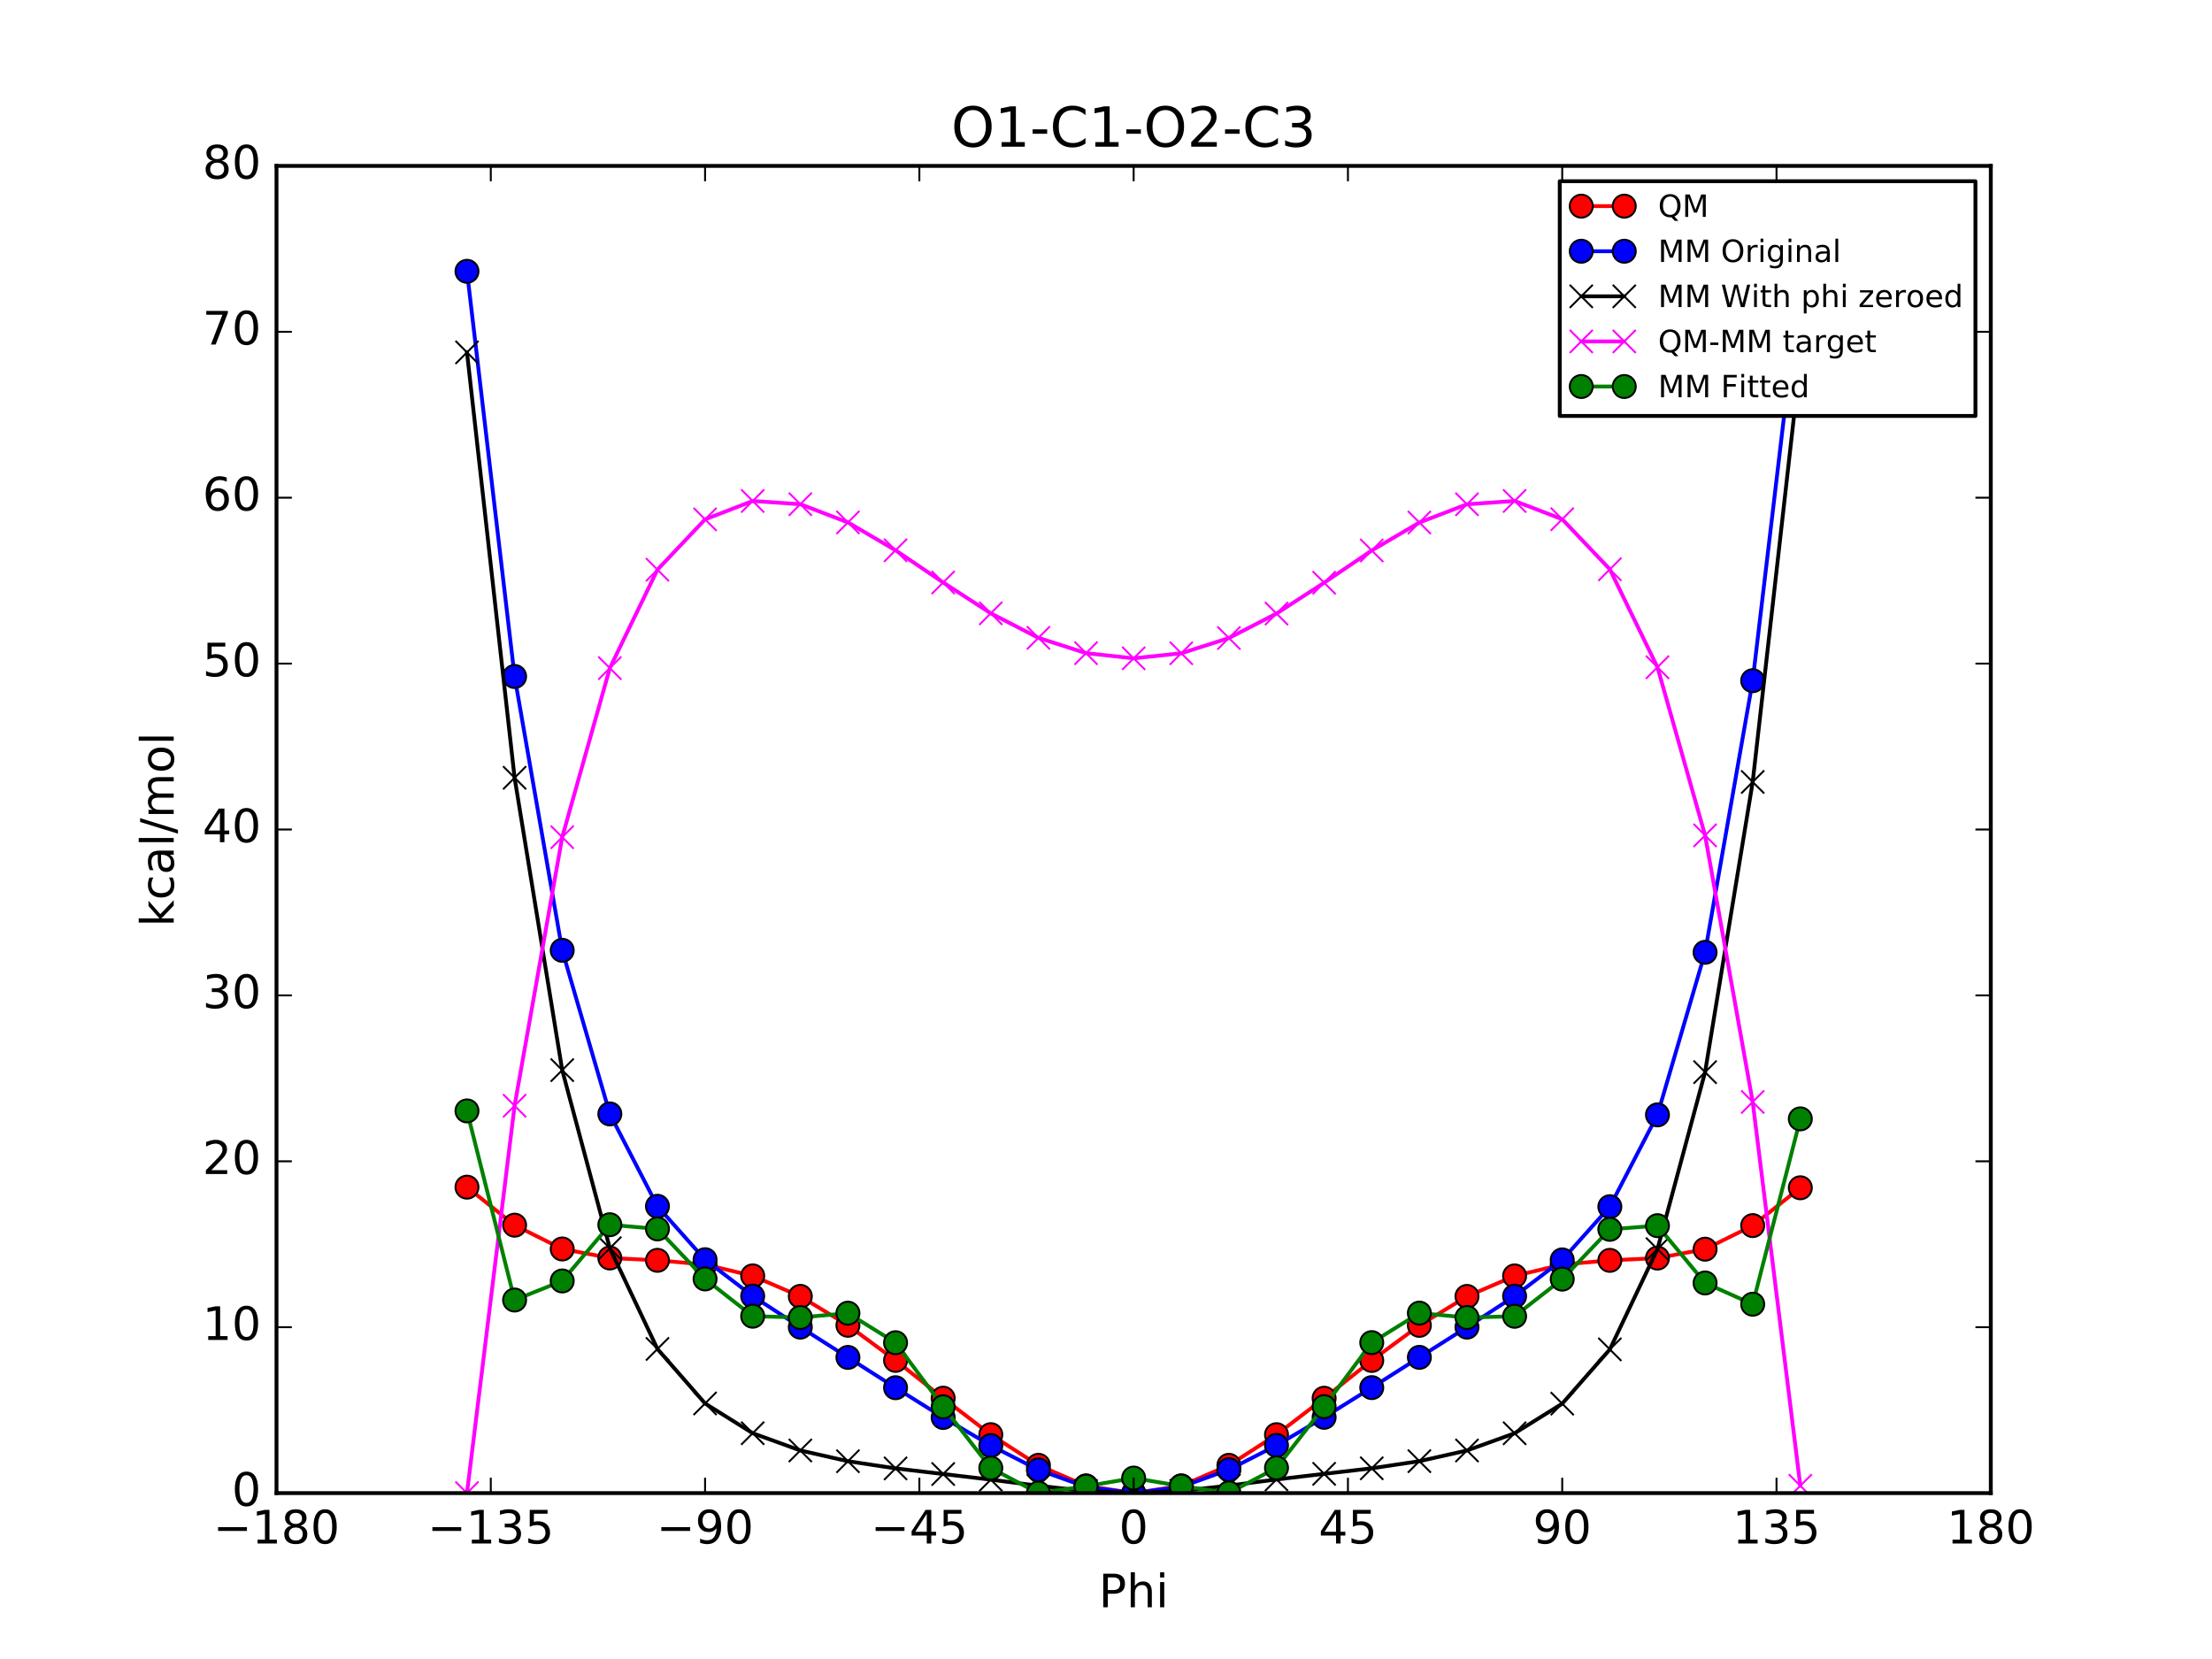 <?xml version="1.0" encoding="utf-8" standalone="no"?>
<!DOCTYPE svg PUBLIC "-//W3C//DTD SVG 1.1//EN"
  "http://www.w3.org/Graphics/SVG/1.1/DTD/svg11.dtd">
<!-- Created with matplotlib (http://matplotlib.org/) -->
<svg height="432pt" version="1.1" viewBox="0 0 576 432" width="576pt" xmlns="http://www.w3.org/2000/svg" xmlns:xlink="http://www.w3.org/1999/xlink">
 <defs>
  <style type="text/css">
*{stroke-linecap:butt;stroke-linejoin:round;stroke-miterlimit:100000;}
  </style>
 </defs>
 <g id="figure_1">
  <g id="patch_1">
   <path d="M 0 432 
L 576 432 
L 576 0 
L 0 0 
z
" style="fill:#ffffff;"/>
  </g>
  <g id="axes_1">
   <g id="patch_2">
    <path d="M 72 388.8 
L 518.4 388.8 
L 518.4 43.2 
L 72 43.2 
z
" style="fill:#ffffff;"/>
   </g>
   <g id="line2d_1">
    <path clip-path="url(#p0d44605400)" d="M 121.6 309.129 
L 134 319.033 
L 146.4 325.23 
L 158.8 327.579 
L 171.2 328.186 
L 183.6 329.276 
L 196 332.237 
L 208.4 337.568 
L 220.8 345.104 
L 233.2 354.239 
L 245.6 364.087 
L 258 373.58 
L 270.4 381.56 
L 282.8 386.911 
L 295.2 388.8 
L 307.6 386.913 
L 320 381.565 
L 332.4 373.59 
L 344.8 364.1 
L 357.2 354.257 
L 369.6 345.122 
L 382 337.584 
L 394.4 332.248 
L 406.8 329.283 
L 419.2 328.194 
L 431.6 327.6 
L 444 325.284 
L 456.4 319.139 
L 468.8 309.293 
" style="fill:none;stroke:#ff0000;stroke-linecap:square;"/>
    <defs>
     <path d="M 0 3 
C 0.796 3 1.559 2.684 2.121 2.121 
C 2.684 1.559 3 0.796 3 0 
C 3 -0.796 2.684 -1.559 2.121 -2.121 
C 1.559 -2.684 0.796 -3 0 -3 
C -0.796 -3 -1.559 -2.684 -2.121 -2.121 
C -2.684 -1.559 -3 -0.796 -3 0 
C -3 0.796 -2.684 1.559 -2.121 2.121 
C -1.559 2.684 -0.796 3 0 3 
z
" id="m8ce902fa28" style="stroke:#000000;stroke-width:0.5;"/>
    </defs>
    <g clip-path="url(#p0d44605400)">
     <use style="fill:#ff0000;stroke:#000000;stroke-width:0.5;" x="121.6" xlink:href="#m8ce902fa28" y="309.129"/>
     <use style="fill:#ff0000;stroke:#000000;stroke-width:0.5;" x="134" xlink:href="#m8ce902fa28" y="319.033"/>
     <use style="fill:#ff0000;stroke:#000000;stroke-width:0.5;" x="146.4" xlink:href="#m8ce902fa28" y="325.23"/>
     <use style="fill:#ff0000;stroke:#000000;stroke-width:0.5;" x="158.8" xlink:href="#m8ce902fa28" y="327.579"/>
     <use style="fill:#ff0000;stroke:#000000;stroke-width:0.5;" x="171.2" xlink:href="#m8ce902fa28" y="328.186"/>
     <use style="fill:#ff0000;stroke:#000000;stroke-width:0.5;" x="183.6" xlink:href="#m8ce902fa28" y="329.276"/>
     <use style="fill:#ff0000;stroke:#000000;stroke-width:0.5;" x="196" xlink:href="#m8ce902fa28" y="332.237"/>
     <use style="fill:#ff0000;stroke:#000000;stroke-width:0.5;" x="208.4" xlink:href="#m8ce902fa28" y="337.568"/>
     <use style="fill:#ff0000;stroke:#000000;stroke-width:0.5;" x="220.8" xlink:href="#m8ce902fa28" y="345.104"/>
     <use style="fill:#ff0000;stroke:#000000;stroke-width:0.5;" x="233.2" xlink:href="#m8ce902fa28" y="354.239"/>
     <use style="fill:#ff0000;stroke:#000000;stroke-width:0.5;" x="245.6" xlink:href="#m8ce902fa28" y="364.087"/>
     <use style="fill:#ff0000;stroke:#000000;stroke-width:0.5;" x="258" xlink:href="#m8ce902fa28" y="373.58"/>
     <use style="fill:#ff0000;stroke:#000000;stroke-width:0.5;" x="270.4" xlink:href="#m8ce902fa28" y="381.56"/>
     <use style="fill:#ff0000;stroke:#000000;stroke-width:0.5;" x="282.8" xlink:href="#m8ce902fa28" y="386.911"/>
     <use style="fill:#ff0000;stroke:#000000;stroke-width:0.5;" x="295.2" xlink:href="#m8ce902fa28" y="388.8"/>
     <use style="fill:#ff0000;stroke:#000000;stroke-width:0.5;" x="307.6" xlink:href="#m8ce902fa28" y="386.913"/>
     <use style="fill:#ff0000;stroke:#000000;stroke-width:0.5;" x="320" xlink:href="#m8ce902fa28" y="381.565"/>
     <use style="fill:#ff0000;stroke:#000000;stroke-width:0.5;" x="332.4" xlink:href="#m8ce902fa28" y="373.59"/>
     <use style="fill:#ff0000;stroke:#000000;stroke-width:0.5;" x="344.8" xlink:href="#m8ce902fa28" y="364.1"/>
     <use style="fill:#ff0000;stroke:#000000;stroke-width:0.5;" x="357.2" xlink:href="#m8ce902fa28" y="354.257"/>
     <use style="fill:#ff0000;stroke:#000000;stroke-width:0.5;" x="369.6" xlink:href="#m8ce902fa28" y="345.122"/>
     <use style="fill:#ff0000;stroke:#000000;stroke-width:0.5;" x="382" xlink:href="#m8ce902fa28" y="337.584"/>
     <use style="fill:#ff0000;stroke:#000000;stroke-width:0.5;" x="394.4" xlink:href="#m8ce902fa28" y="332.248"/>
     <use style="fill:#ff0000;stroke:#000000;stroke-width:0.5;" x="406.8" xlink:href="#m8ce902fa28" y="329.283"/>
     <use style="fill:#ff0000;stroke:#000000;stroke-width:0.5;" x="419.2" xlink:href="#m8ce902fa28" y="328.194"/>
     <use style="fill:#ff0000;stroke:#000000;stroke-width:0.5;" x="431.6" xlink:href="#m8ce902fa28" y="327.6"/>
     <use style="fill:#ff0000;stroke:#000000;stroke-width:0.5;" x="444" xlink:href="#m8ce902fa28" y="325.284"/>
     <use style="fill:#ff0000;stroke:#000000;stroke-width:0.5;" x="456.4" xlink:href="#m8ce902fa28" y="319.139"/>
     <use style="fill:#ff0000;stroke:#000000;stroke-width:0.5;" x="468.8" xlink:href="#m8ce902fa28" y="309.293"/>
    </g>
   </g>
   <g id="line2d_2">
    <path clip-path="url(#p0d44605400)" d="M 121.6 70.648 
L 134 176.157 
L 146.4 247.455 
L 158.8 290.065 
L 171.2 314.113 
L 183.6 328.026 
L 196 337.501 
L 208.4 345.583 
L 220.8 353.465 
L 233.2 361.359 
L 245.6 369.11 
L 258 376.423 
L 270.4 382.75 
L 282.8 387.191 
L 295.2 388.8 
L 307.6 387.164 
L 320 382.704 
L 332.4 376.372 
L 344.8 369.067 
L 357.2 361.331 
L 369.6 353.451 
L 382 345.583 
L 394.4 337.518 
L 406.8 328.073 
L 419.2 314.221 
L 431.6 290.309 
L 444 247.981 
L 456.4 177.249 
L 468.8 72.722 
" style="fill:none;stroke:#0000ff;stroke-linecap:square;"/>
    <defs>
     <path d="M 0 3 
C 0.796 3 1.559 2.684 2.121 2.121 
C 2.684 1.559 3 0.796 3 0 
C 3 -0.796 2.684 -1.559 2.121 -2.121 
C 1.559 -2.684 0.796 -3 0 -3 
C -0.796 -3 -1.559 -2.684 -2.121 -2.121 
C -2.684 -1.559 -3 -0.796 -3 0 
C -3 0.796 -2.684 1.559 -2.121 2.121 
C -1.559 2.684 -0.796 3 0 3 
z
" id="me8dcf1c9c0" style="stroke:#000000;stroke-width:0.5;"/>
    </defs>
    <g clip-path="url(#p0d44605400)">
     <use style="fill:#0000ff;stroke:#000000;stroke-width:0.5;" x="121.6" xlink:href="#me8dcf1c9c0" y="70.648"/>
     <use style="fill:#0000ff;stroke:#000000;stroke-width:0.5;" x="134" xlink:href="#me8dcf1c9c0" y="176.157"/>
     <use style="fill:#0000ff;stroke:#000000;stroke-width:0.5;" x="146.4" xlink:href="#me8dcf1c9c0" y="247.455"/>
     <use style="fill:#0000ff;stroke:#000000;stroke-width:0.5;" x="158.8" xlink:href="#me8dcf1c9c0" y="290.065"/>
     <use style="fill:#0000ff;stroke:#000000;stroke-width:0.5;" x="171.2" xlink:href="#me8dcf1c9c0" y="314.113"/>
     <use style="fill:#0000ff;stroke:#000000;stroke-width:0.5;" x="183.6" xlink:href="#me8dcf1c9c0" y="328.026"/>
     <use style="fill:#0000ff;stroke:#000000;stroke-width:0.5;" x="196" xlink:href="#me8dcf1c9c0" y="337.501"/>
     <use style="fill:#0000ff;stroke:#000000;stroke-width:0.5;" x="208.4" xlink:href="#me8dcf1c9c0" y="345.583"/>
     <use style="fill:#0000ff;stroke:#000000;stroke-width:0.5;" x="220.8" xlink:href="#me8dcf1c9c0" y="353.465"/>
     <use style="fill:#0000ff;stroke:#000000;stroke-width:0.5;" x="233.2" xlink:href="#me8dcf1c9c0" y="361.359"/>
     <use style="fill:#0000ff;stroke:#000000;stroke-width:0.5;" x="245.6" xlink:href="#me8dcf1c9c0" y="369.11"/>
     <use style="fill:#0000ff;stroke:#000000;stroke-width:0.5;" x="258" xlink:href="#me8dcf1c9c0" y="376.423"/>
     <use style="fill:#0000ff;stroke:#000000;stroke-width:0.5;" x="270.4" xlink:href="#me8dcf1c9c0" y="382.75"/>
     <use style="fill:#0000ff;stroke:#000000;stroke-width:0.5;" x="282.8" xlink:href="#me8dcf1c9c0" y="387.191"/>
     <use style="fill:#0000ff;stroke:#000000;stroke-width:0.5;" x="295.2" xlink:href="#me8dcf1c9c0" y="388.8"/>
     <use style="fill:#0000ff;stroke:#000000;stroke-width:0.5;" x="307.6" xlink:href="#me8dcf1c9c0" y="387.164"/>
     <use style="fill:#0000ff;stroke:#000000;stroke-width:0.5;" x="320" xlink:href="#me8dcf1c9c0" y="382.704"/>
     <use style="fill:#0000ff;stroke:#000000;stroke-width:0.5;" x="332.4" xlink:href="#me8dcf1c9c0" y="376.372"/>
     <use style="fill:#0000ff;stroke:#000000;stroke-width:0.5;" x="344.8" xlink:href="#me8dcf1c9c0" y="369.067"/>
     <use style="fill:#0000ff;stroke:#000000;stroke-width:0.5;" x="357.2" xlink:href="#me8dcf1c9c0" y="361.331"/>
     <use style="fill:#0000ff;stroke:#000000;stroke-width:0.5;" x="369.6" xlink:href="#me8dcf1c9c0" y="353.451"/>
     <use style="fill:#0000ff;stroke:#000000;stroke-width:0.5;" x="382" xlink:href="#me8dcf1c9c0" y="345.583"/>
     <use style="fill:#0000ff;stroke:#000000;stroke-width:0.5;" x="394.4" xlink:href="#me8dcf1c9c0" y="337.518"/>
     <use style="fill:#0000ff;stroke:#000000;stroke-width:0.5;" x="406.8" xlink:href="#me8dcf1c9c0" y="328.073"/>
     <use style="fill:#0000ff;stroke:#000000;stroke-width:0.5;" x="419.2" xlink:href="#me8dcf1c9c0" y="314.221"/>
     <use style="fill:#0000ff;stroke:#000000;stroke-width:0.5;" x="431.6" xlink:href="#me8dcf1c9c0" y="290.309"/>
     <use style="fill:#0000ff;stroke:#000000;stroke-width:0.5;" x="444" xlink:href="#me8dcf1c9c0" y="247.981"/>
     <use style="fill:#0000ff;stroke:#000000;stroke-width:0.5;" x="456.4" xlink:href="#me8dcf1c9c0" y="177.249"/>
     <use style="fill:#0000ff;stroke:#000000;stroke-width:0.5;" x="468.8" xlink:href="#me8dcf1c9c0" y="72.722"/>
    </g>
   </g>
   <g id="line2d_3">
    <path clip-path="url(#p0d44605400)" d="M 121.6 91.754 
L 134 202.526 
L 146.4 278.656 
L 158.8 325.033 
L 171.2 351.266 
L 183.6 365.459 
L 196 373.207 
L 208.4 377.698 
L 220.8 380.498 
L 233.2 382.369 
L 245.6 383.829 
L 258 385.297 
L 270.4 386.892 
L 282.8 388.258 
L 295.2 388.8 
L 307.6 388.23 
L 320 386.846 
L 332.4 385.247 
L 344.8 383.786 
L 357.2 382.34 
L 369.6 380.484 
L 382 377.699 
L 394.4 373.224 
L 406.8 365.506 
L 419.2 351.375 
L 431.6 325.276 
L 444 279.182 
L 456.4 203.617 
L 468.8 93.829 
" style="fill:none;stroke:#000000;stroke-linecap:square;"/>
    <defs>
     <path d="M -3 3 
L 3 -3 
M -3 -3 
L 3 3 
" id="m3de6961f8e" style="stroke:#000000;stroke-width:0.5;"/>
    </defs>
    <g clip-path="url(#p0d44605400)">
     <use style="stroke:#000000;stroke-width:0.5;" x="121.6" xlink:href="#m3de6961f8e" y="91.754"/>
     <use style="stroke:#000000;stroke-width:0.5;" x="134" xlink:href="#m3de6961f8e" y="202.526"/>
     <use style="stroke:#000000;stroke-width:0.5;" x="146.4" xlink:href="#m3de6961f8e" y="278.656"/>
     <use style="stroke:#000000;stroke-width:0.5;" x="158.8" xlink:href="#m3de6961f8e" y="325.033"/>
     <use style="stroke:#000000;stroke-width:0.5;" x="171.2" xlink:href="#m3de6961f8e" y="351.266"/>
     <use style="stroke:#000000;stroke-width:0.5;" x="183.6" xlink:href="#m3de6961f8e" y="365.459"/>
     <use style="stroke:#000000;stroke-width:0.5;" x="196" xlink:href="#m3de6961f8e" y="373.207"/>
     <use style="stroke:#000000;stroke-width:0.5;" x="208.4" xlink:href="#m3de6961f8e" y="377.698"/>
     <use style="stroke:#000000;stroke-width:0.5;" x="220.8" xlink:href="#m3de6961f8e" y="380.498"/>
     <use style="stroke:#000000;stroke-width:0.5;" x="233.2" xlink:href="#m3de6961f8e" y="382.369"/>
     <use style="stroke:#000000;stroke-width:0.5;" x="245.6" xlink:href="#m3de6961f8e" y="383.829"/>
     <use style="stroke:#000000;stroke-width:0.5;" x="258" xlink:href="#m3de6961f8e" y="385.297"/>
     <use style="stroke:#000000;stroke-width:0.5;" x="270.4" xlink:href="#m3de6961f8e" y="386.892"/>
     <use style="stroke:#000000;stroke-width:0.5;" x="282.8" xlink:href="#m3de6961f8e" y="388.258"/>
     <use style="stroke:#000000;stroke-width:0.5;" x="295.2" xlink:href="#m3de6961f8e" y="388.8"/>
     <use style="stroke:#000000;stroke-width:0.5;" x="307.6" xlink:href="#m3de6961f8e" y="388.23"/>
     <use style="stroke:#000000;stroke-width:0.5;" x="320" xlink:href="#m3de6961f8e" y="386.846"/>
     <use style="stroke:#000000;stroke-width:0.5;" x="332.4" xlink:href="#m3de6961f8e" y="385.247"/>
     <use style="stroke:#000000;stroke-width:0.5;" x="344.8" xlink:href="#m3de6961f8e" y="383.786"/>
     <use style="stroke:#000000;stroke-width:0.5;" x="357.2" xlink:href="#m3de6961f8e" y="382.34"/>
     <use style="stroke:#000000;stroke-width:0.5;" x="369.6" xlink:href="#m3de6961f8e" y="380.484"/>
     <use style="stroke:#000000;stroke-width:0.5;" x="382" xlink:href="#m3de6961f8e" y="377.699"/>
     <use style="stroke:#000000;stroke-width:0.5;" x="394.4" xlink:href="#m3de6961f8e" y="373.224"/>
     <use style="stroke:#000000;stroke-width:0.5;" x="406.8" xlink:href="#m3de6961f8e" y="365.506"/>
     <use style="stroke:#000000;stroke-width:0.5;" x="419.2" xlink:href="#m3de6961f8e" y="351.375"/>
     <use style="stroke:#000000;stroke-width:0.5;" x="431.6" xlink:href="#m3de6961f8e" y="325.276"/>
     <use style="stroke:#000000;stroke-width:0.5;" x="444" xlink:href="#m3de6961f8e" y="279.182"/>
     <use style="stroke:#000000;stroke-width:0.5;" x="456.4" xlink:href="#m3de6961f8e" y="203.617"/>
     <use style="stroke:#000000;stroke-width:0.5;" x="468.8" xlink:href="#m3de6961f8e" y="93.829"/>
    </g>
   </g>
   <g id="line2d_4">
    <path clip-path="url(#p0d44605400)" d="M 121.6 388.8 
L 134 287.933 
L 146.4 218 
L 158.8 173.972 
L 171.2 148.345 
L 183.6 135.242 
L 196 130.456 
L 208.4 131.296 
L 220.8 136.033 
L 233.2 143.296 
L 245.6 151.683 
L 258 159.709 
L 270.4 166.093 
L 282.8 170.08 
L 295.2 171.426 
L 307.6 170.109 
L 320 166.144 
L 332.4 159.768 
L 344.8 151.74 
L 357.2 143.342 
L 369.6 136.064 
L 382 131.311 
L 394.4 130.45 
L 406.8 135.203 
L 419.2 148.245 
L 431.6 173.749 
L 444 217.527 
L 456.4 286.947 
L 468.8 386.89 
" style="fill:none;stroke:#ff00ff;stroke-linecap:square;"/>
    <defs>
     <path d="M -3 3 
L 3 -3 
M -3 -3 
L 3 3 
" id="mb1c405e420" style="stroke:#ff00ff;stroke-width:0.5;"/>
    </defs>
    <g clip-path="url(#p0d44605400)">
     <use style="fill:#ff00ff;stroke:#ff00ff;stroke-width:0.5;" x="121.6" xlink:href="#mb1c405e420" y="388.8"/>
     <use style="fill:#ff00ff;stroke:#ff00ff;stroke-width:0.5;" x="134" xlink:href="#mb1c405e420" y="287.933"/>
     <use style="fill:#ff00ff;stroke:#ff00ff;stroke-width:0.5;" x="146.4" xlink:href="#mb1c405e420" y="218"/>
     <use style="fill:#ff00ff;stroke:#ff00ff;stroke-width:0.5;" x="158.8" xlink:href="#mb1c405e420" y="173.972"/>
     <use style="fill:#ff00ff;stroke:#ff00ff;stroke-width:0.5;" x="171.2" xlink:href="#mb1c405e420" y="148.345"/>
     <use style="fill:#ff00ff;stroke:#ff00ff;stroke-width:0.5;" x="183.6" xlink:href="#mb1c405e420" y="135.242"/>
     <use style="fill:#ff00ff;stroke:#ff00ff;stroke-width:0.5;" x="196" xlink:href="#mb1c405e420" y="130.456"/>
     <use style="fill:#ff00ff;stroke:#ff00ff;stroke-width:0.5;" x="208.4" xlink:href="#mb1c405e420" y="131.296"/>
     <use style="fill:#ff00ff;stroke:#ff00ff;stroke-width:0.5;" x="220.8" xlink:href="#mb1c405e420" y="136.033"/>
     <use style="fill:#ff00ff;stroke:#ff00ff;stroke-width:0.5;" x="233.2" xlink:href="#mb1c405e420" y="143.296"/>
     <use style="fill:#ff00ff;stroke:#ff00ff;stroke-width:0.5;" x="245.6" xlink:href="#mb1c405e420" y="151.683"/>
     <use style="fill:#ff00ff;stroke:#ff00ff;stroke-width:0.5;" x="258" xlink:href="#mb1c405e420" y="159.709"/>
     <use style="fill:#ff00ff;stroke:#ff00ff;stroke-width:0.5;" x="270.4" xlink:href="#mb1c405e420" y="166.093"/>
     <use style="fill:#ff00ff;stroke:#ff00ff;stroke-width:0.5;" x="282.8" xlink:href="#mb1c405e420" y="170.08"/>
     <use style="fill:#ff00ff;stroke:#ff00ff;stroke-width:0.5;" x="295.2" xlink:href="#mb1c405e420" y="171.426"/>
     <use style="fill:#ff00ff;stroke:#ff00ff;stroke-width:0.5;" x="307.6" xlink:href="#mb1c405e420" y="170.109"/>
     <use style="fill:#ff00ff;stroke:#ff00ff;stroke-width:0.5;" x="320" xlink:href="#mb1c405e420" y="166.144"/>
     <use style="fill:#ff00ff;stroke:#ff00ff;stroke-width:0.5;" x="332.4" xlink:href="#mb1c405e420" y="159.768"/>
     <use style="fill:#ff00ff;stroke:#ff00ff;stroke-width:0.5;" x="344.8" xlink:href="#mb1c405e420" y="151.74"/>
     <use style="fill:#ff00ff;stroke:#ff00ff;stroke-width:0.5;" x="357.2" xlink:href="#mb1c405e420" y="143.342"/>
     <use style="fill:#ff00ff;stroke:#ff00ff;stroke-width:0.5;" x="369.6" xlink:href="#mb1c405e420" y="136.064"/>
     <use style="fill:#ff00ff;stroke:#ff00ff;stroke-width:0.5;" x="382" xlink:href="#mb1c405e420" y="131.311"/>
     <use style="fill:#ff00ff;stroke:#ff00ff;stroke-width:0.5;" x="394.4" xlink:href="#mb1c405e420" y="130.45"/>
     <use style="fill:#ff00ff;stroke:#ff00ff;stroke-width:0.5;" x="406.8" xlink:href="#mb1c405e420" y="135.203"/>
     <use style="fill:#ff00ff;stroke:#ff00ff;stroke-width:0.5;" x="419.2" xlink:href="#mb1c405e420" y="148.245"/>
     <use style="fill:#ff00ff;stroke:#ff00ff;stroke-width:0.5;" x="431.6" xlink:href="#mb1c405e420" y="173.749"/>
     <use style="fill:#ff00ff;stroke:#ff00ff;stroke-width:0.5;" x="444" xlink:href="#mb1c405e420" y="217.527"/>
     <use style="fill:#ff00ff;stroke:#ff00ff;stroke-width:0.5;" x="456.4" xlink:href="#mb1c405e420" y="286.947"/>
     <use style="fill:#ff00ff;stroke:#ff00ff;stroke-width:0.5;" x="468.8" xlink:href="#mb1c405e420" y="386.89"/>
    </g>
   </g>
   <g id="line2d_5">
    <path clip-path="url(#p0d44605400)" d="M 121.6 289.277 
L 134 338.523 
L 146.4 333.558 
L 158.8 318.914 
L 171.2 320.006 
L 183.6 333.033 
L 196 342.735 
L 208.4 343.071 
L 220.8 341.949 
L 233.2 349.64 
L 245.6 366.33 
L 258 382.276 
L 270.4 388.8 
L 282.8 387.004 
L 295.2 384.884 
L 307.6 386.976 
L 320 388.754 
L 332.4 382.226 
L 344.8 366.287 
L 357.2 349.612 
L 369.6 341.935 
L 382 343.071 
L 394.4 342.752 
L 406.8 333.08 
L 419.2 320.115 
L 431.6 319.158 
L 444 334.085 
L 456.4 339.615 
L 468.8 291.351 
" style="fill:none;stroke:#008000;stroke-linecap:square;"/>
    <defs>
     <path d="M 0 3 
C 0.796 3 1.559 2.684 2.121 2.121 
C 2.684 1.559 3 0.796 3 0 
C 3 -0.796 2.684 -1.559 2.121 -2.121 
C 1.559 -2.684 0.796 -3 0 -3 
C -0.796 -3 -1.559 -2.684 -2.121 -2.121 
C -2.684 -1.559 -3 -0.796 -3 0 
C -3 0.796 -2.684 1.559 -2.121 2.121 
C -1.559 2.684 -0.796 3 0 3 
z
" id="ma9e1ac2017" style="stroke:#000000;stroke-width:0.5;"/>
    </defs>
    <g clip-path="url(#p0d44605400)">
     <use style="fill:#008000;stroke:#000000;stroke-width:0.5;" x="121.6" xlink:href="#ma9e1ac2017" y="289.277"/>
     <use style="fill:#008000;stroke:#000000;stroke-width:0.5;" x="134" xlink:href="#ma9e1ac2017" y="338.523"/>
     <use style="fill:#008000;stroke:#000000;stroke-width:0.5;" x="146.4" xlink:href="#ma9e1ac2017" y="333.558"/>
     <use style="fill:#008000;stroke:#000000;stroke-width:0.5;" x="158.8" xlink:href="#ma9e1ac2017" y="318.914"/>
     <use style="fill:#008000;stroke:#000000;stroke-width:0.5;" x="171.2" xlink:href="#ma9e1ac2017" y="320.006"/>
     <use style="fill:#008000;stroke:#000000;stroke-width:0.5;" x="183.6" xlink:href="#ma9e1ac2017" y="333.033"/>
     <use style="fill:#008000;stroke:#000000;stroke-width:0.5;" x="196" xlink:href="#ma9e1ac2017" y="342.735"/>
     <use style="fill:#008000;stroke:#000000;stroke-width:0.5;" x="208.4" xlink:href="#ma9e1ac2017" y="343.071"/>
     <use style="fill:#008000;stroke:#000000;stroke-width:0.5;" x="220.8" xlink:href="#ma9e1ac2017" y="341.949"/>
     <use style="fill:#008000;stroke:#000000;stroke-width:0.5;" x="233.2" xlink:href="#ma9e1ac2017" y="349.64"/>
     <use style="fill:#008000;stroke:#000000;stroke-width:0.5;" x="245.6" xlink:href="#ma9e1ac2017" y="366.33"/>
     <use style="fill:#008000;stroke:#000000;stroke-width:0.5;" x="258" xlink:href="#ma9e1ac2017" y="382.276"/>
     <use style="fill:#008000;stroke:#000000;stroke-width:0.5;" x="270.4" xlink:href="#ma9e1ac2017" y="388.8"/>
     <use style="fill:#008000;stroke:#000000;stroke-width:0.5;" x="282.8" xlink:href="#ma9e1ac2017" y="387.004"/>
     <use style="fill:#008000;stroke:#000000;stroke-width:0.5;" x="295.2" xlink:href="#ma9e1ac2017" y="384.884"/>
     <use style="fill:#008000;stroke:#000000;stroke-width:0.5;" x="307.6" xlink:href="#ma9e1ac2017" y="386.976"/>
     <use style="fill:#008000;stroke:#000000;stroke-width:0.5;" x="320" xlink:href="#ma9e1ac2017" y="388.754"/>
     <use style="fill:#008000;stroke:#000000;stroke-width:0.5;" x="332.4" xlink:href="#ma9e1ac2017" y="382.226"/>
     <use style="fill:#008000;stroke:#000000;stroke-width:0.5;" x="344.8" xlink:href="#ma9e1ac2017" y="366.287"/>
     <use style="fill:#008000;stroke:#000000;stroke-width:0.5;" x="357.2" xlink:href="#ma9e1ac2017" y="349.612"/>
     <use style="fill:#008000;stroke:#000000;stroke-width:0.5;" x="369.6" xlink:href="#ma9e1ac2017" y="341.935"/>
     <use style="fill:#008000;stroke:#000000;stroke-width:0.5;" x="382" xlink:href="#ma9e1ac2017" y="343.071"/>
     <use style="fill:#008000;stroke:#000000;stroke-width:0.5;" x="394.4" xlink:href="#ma9e1ac2017" y="342.752"/>
     <use style="fill:#008000;stroke:#000000;stroke-width:0.5;" x="406.8" xlink:href="#ma9e1ac2017" y="333.08"/>
     <use style="fill:#008000;stroke:#000000;stroke-width:0.5;" x="419.2" xlink:href="#ma9e1ac2017" y="320.115"/>
     <use style="fill:#008000;stroke:#000000;stroke-width:0.5;" x="431.6" xlink:href="#ma9e1ac2017" y="319.158"/>
     <use style="fill:#008000;stroke:#000000;stroke-width:0.5;" x="444" xlink:href="#ma9e1ac2017" y="334.085"/>
     <use style="fill:#008000;stroke:#000000;stroke-width:0.5;" x="456.4" xlink:href="#ma9e1ac2017" y="339.615"/>
     <use style="fill:#008000;stroke:#000000;stroke-width:0.5;" x="468.8" xlink:href="#ma9e1ac2017" y="291.351"/>
    </g>
   </g>
   <g id="patch_3">
    <path d="M 72 388.8 
L 518.4 388.8 
" style="fill:none;stroke:#000000;stroke-linecap:square;stroke-linejoin:miter;"/>
   </g>
   <g id="patch_4">
    <path d="M 72 43.2 
L 518.4 43.2 
" style="fill:none;stroke:#000000;stroke-linecap:square;stroke-linejoin:miter;"/>
   </g>
   <g id="patch_5">
    <path d="M 72 388.8 
L 72 43.2 
" style="fill:none;stroke:#000000;stroke-linecap:square;stroke-linejoin:miter;"/>
   </g>
   <g id="patch_6">
    <path d="M 518.4 388.8 
L 518.4 43.2 
" style="fill:none;stroke:#000000;stroke-linecap:square;stroke-linejoin:miter;"/>
   </g>
   <g id="matplotlib.axis_1">
    <g id="xtick_1">
     <g id="line2d_6">
      <defs>
       <path d="M 0 0 
L 0 -4 
" id="m44d099893b" style="stroke:#000000;stroke-width:0.5;"/>
      </defs>
      <g>
       <use style="stroke:#000000;stroke-width:0.5;" x="72.0" xlink:href="#m44d099893b" y="388.8"/>
      </g>
     </g>
     <g id="line2d_7">
      <defs>
       <path d="M 0 0 
L 0 4 
" id="m7e87c96977" style="stroke:#000000;stroke-width:0.5;"/>
      </defs>
      <g>
       <use style="stroke:#000000;stroke-width:0.5;" x="72.0" xlink:href="#m7e87c96977" y="43.2"/>
      </g>
     </g>
     <g id="text_1">
      <!-- −180 -->
      <defs>
       <path d="M 31.781 66.406 
Q 24.172 66.406 20.328 58.906 
Q 16.5 51.422 16.5 36.375 
Q 16.5 21.391 20.328 13.891 
Q 24.172 6.391 31.781 6.391 
Q 39.453 6.391 43.281 13.891 
Q 47.125 21.391 47.125 36.375 
Q 47.125 51.422 43.281 58.906 
Q 39.453 66.406 31.781 66.406 
M 31.781 74.219 
Q 44.047 74.219 50.516 64.516 
Q 56.984 54.828 56.984 36.375 
Q 56.984 17.969 50.516 8.266 
Q 44.047 -1.422 31.781 -1.422 
Q 19.531 -1.422 13.062 8.266 
Q 6.594 17.969 6.594 36.375 
Q 6.594 54.828 13.062 64.516 
Q 19.531 74.219 31.781 74.219 
" id="BitstreamVeraSans-Roman-30"/>
       <path d="M 12.406 8.297 
L 28.516 8.297 
L 28.516 63.922 
L 10.984 60.406 
L 10.984 69.391 
L 28.422 72.906 
L 38.281 72.906 
L 38.281 8.297 
L 54.391 8.297 
L 54.391 0 
L 12.406 0 
z
" id="BitstreamVeraSans-Roman-31"/>
       <path d="M 31.781 34.625 
Q 24.75 34.625 20.719 30.859 
Q 16.703 27.094 16.703 20.516 
Q 16.703 13.922 20.719 10.156 
Q 24.75 6.391 31.781 6.391 
Q 38.812 6.391 42.859 10.172 
Q 46.922 13.969 46.922 20.516 
Q 46.922 27.094 42.891 30.859 
Q 38.875 34.625 31.781 34.625 
M 21.922 38.812 
Q 15.578 40.375 12.031 44.719 
Q 8.5 49.078 8.5 55.328 
Q 8.5 64.062 14.719 69.141 
Q 20.953 74.219 31.781 74.219 
Q 42.672 74.219 48.875 69.141 
Q 55.078 64.062 55.078 55.328 
Q 55.078 49.078 51.531 44.719 
Q 48 40.375 41.703 38.812 
Q 48.828 37.156 52.797 32.312 
Q 56.781 27.484 56.781 20.516 
Q 56.781 9.906 50.312 4.234 
Q 43.844 -1.422 31.781 -1.422 
Q 19.734 -1.422 13.25 4.234 
Q 6.781 9.906 6.781 20.516 
Q 6.781 27.484 10.781 32.312 
Q 14.797 37.156 21.922 38.812 
M 18.312 54.391 
Q 18.312 48.734 21.844 45.562 
Q 25.391 42.391 31.781 42.391 
Q 38.141 42.391 41.719 45.562 
Q 45.312 48.734 45.312 54.391 
Q 45.312 60.062 41.719 63.234 
Q 38.141 66.406 31.781 66.406 
Q 25.391 66.406 21.844 63.234 
Q 18.312 60.062 18.312 54.391 
" id="BitstreamVeraSans-Roman-38"/>
       <path d="M 10.594 35.5 
L 73.188 35.5 
L 73.188 27.203 
L 10.594 27.203 
z
" id="BitstreamVeraSans-Roman-2212"/>
      </defs>
      <g transform="translate(55.52 401.918)scale(0.12 -0.12)">
       <use xlink:href="#BitstreamVeraSans-Roman-2212"/>
       <use x="83.789" xlink:href="#BitstreamVeraSans-Roman-31"/>
       <use x="147.412" xlink:href="#BitstreamVeraSans-Roman-38"/>
       <use x="211.035" xlink:href="#BitstreamVeraSans-Roman-30"/>
      </g>
     </g>
    </g>
    <g id="xtick_2">
     <g id="line2d_8">
      <g>
       <use style="stroke:#000000;stroke-width:0.5;" x="127.8" xlink:href="#m44d099893b" y="388.8"/>
      </g>
     </g>
     <g id="line2d_9">
      <g>
       <use style="stroke:#000000;stroke-width:0.5;" x="127.8" xlink:href="#m7e87c96977" y="43.2"/>
      </g>
     </g>
     <g id="text_2">
      <!-- −135 -->
      <defs>
       <path d="M 10.797 72.906 
L 49.516 72.906 
L 49.516 64.594 
L 19.828 64.594 
L 19.828 46.734 
Q 21.969 47.469 24.109 47.828 
Q 26.266 48.188 28.422 48.188 
Q 40.625 48.188 47.75 41.5 
Q 54.891 34.812 54.891 23.391 
Q 54.891 11.625 47.562 5.094 
Q 40.234 -1.422 26.906 -1.422 
Q 22.312 -1.422 17.547 -0.641 
Q 12.797 0.141 7.719 1.703 
L 7.719 11.625 
Q 12.109 9.234 16.797 8.062 
Q 21.484 6.891 26.703 6.891 
Q 35.156 6.891 40.078 11.328 
Q 45.016 15.766 45.016 23.391 
Q 45.016 31 40.078 35.438 
Q 35.156 39.891 26.703 39.891 
Q 22.75 39.891 18.812 39.016 
Q 14.891 38.141 10.797 36.281 
z
" id="BitstreamVeraSans-Roman-35"/>
       <path d="M 40.578 39.312 
Q 47.656 37.797 51.625 33 
Q 55.609 28.219 55.609 21.188 
Q 55.609 10.406 48.188 4.484 
Q 40.766 -1.422 27.094 -1.422 
Q 22.516 -1.422 17.656 -0.516 
Q 12.797 0.391 7.625 2.203 
L 7.625 11.719 
Q 11.719 9.328 16.594 8.109 
Q 21.484 6.891 26.812 6.891 
Q 36.078 6.891 40.938 10.547 
Q 45.797 14.203 45.797 21.188 
Q 45.797 27.641 41.281 31.266 
Q 36.766 34.906 28.719 34.906 
L 20.219 34.906 
L 20.219 43.016 
L 29.109 43.016 
Q 36.375 43.016 40.234 45.922 
Q 44.094 48.828 44.094 54.297 
Q 44.094 59.906 40.109 62.906 
Q 36.141 65.922 28.719 65.922 
Q 24.656 65.922 20.016 65.031 
Q 15.375 64.156 9.812 62.312 
L 9.812 71.094 
Q 15.438 72.656 20.344 73.438 
Q 25.25 74.219 29.594 74.219 
Q 40.828 74.219 47.359 69.109 
Q 53.906 64.016 53.906 55.328 
Q 53.906 49.266 50.438 45.094 
Q 46.969 40.922 40.578 39.312 
" id="BitstreamVeraSans-Roman-33"/>
      </defs>
      <g transform="translate(111.32 401.918)scale(0.12 -0.12)">
       <use xlink:href="#BitstreamVeraSans-Roman-2212"/>
       <use x="83.789" xlink:href="#BitstreamVeraSans-Roman-31"/>
       <use x="147.412" xlink:href="#BitstreamVeraSans-Roman-33"/>
       <use x="211.035" xlink:href="#BitstreamVeraSans-Roman-35"/>
      </g>
     </g>
    </g>
    <g id="xtick_3">
     <g id="line2d_10">
      <g>
       <use style="stroke:#000000;stroke-width:0.5;" x="183.6" xlink:href="#m44d099893b" y="388.8"/>
      </g>
     </g>
     <g id="line2d_11">
      <g>
       <use style="stroke:#000000;stroke-width:0.5;" x="183.6" xlink:href="#m7e87c96977" y="43.2"/>
      </g>
     </g>
     <g id="text_3">
      <!-- −90 -->
      <defs>
       <path d="M 10.984 1.516 
L 10.984 10.5 
Q 14.703 8.734 18.5 7.812 
Q 22.312 6.891 25.984 6.891 
Q 35.75 6.891 40.891 13.453 
Q 46.047 20.016 46.781 33.406 
Q 43.953 29.203 39.594 26.953 
Q 35.25 24.703 29.984 24.703 
Q 19.047 24.703 12.672 31.312 
Q 6.297 37.938 6.297 49.422 
Q 6.297 60.641 12.938 67.422 
Q 19.578 74.219 30.609 74.219 
Q 43.266 74.219 49.922 64.516 
Q 56.594 54.828 56.594 36.375 
Q 56.594 19.141 48.406 8.859 
Q 40.234 -1.422 26.422 -1.422 
Q 22.703 -1.422 18.891 -0.688 
Q 15.094 0.047 10.984 1.516 
M 30.609 32.422 
Q 37.25 32.422 41.125 36.953 
Q 45.016 41.5 45.016 49.422 
Q 45.016 57.281 41.125 61.844 
Q 37.25 66.406 30.609 66.406 
Q 23.969 66.406 20.094 61.844 
Q 16.219 57.281 16.219 49.422 
Q 16.219 41.5 20.094 36.953 
Q 23.969 32.422 30.609 32.422 
" id="BitstreamVeraSans-Roman-39"/>
      </defs>
      <g transform="translate(170.937 401.918)scale(0.12 -0.12)">
       <use xlink:href="#BitstreamVeraSans-Roman-2212"/>
       <use x="83.789" xlink:href="#BitstreamVeraSans-Roman-39"/>
       <use x="147.412" xlink:href="#BitstreamVeraSans-Roman-30"/>
      </g>
     </g>
    </g>
    <g id="xtick_4">
     <g id="line2d_12">
      <g>
       <use style="stroke:#000000;stroke-width:0.5;" x="239.4" xlink:href="#m44d099893b" y="388.8"/>
      </g>
     </g>
     <g id="line2d_13">
      <g>
       <use style="stroke:#000000;stroke-width:0.5;" x="239.4" xlink:href="#m7e87c96977" y="43.2"/>
      </g>
     </g>
     <g id="text_4">
      <!-- −45 -->
      <defs>
       <path d="M 37.797 64.312 
L 12.891 25.391 
L 37.797 25.391 
z
M 35.203 72.906 
L 47.609 72.906 
L 47.609 25.391 
L 58.016 25.391 
L 58.016 17.188 
L 47.609 17.188 
L 47.609 0 
L 37.797 0 
L 37.797 17.188 
L 4.891 17.188 
L 4.891 26.703 
z
" id="BitstreamVeraSans-Roman-34"/>
      </defs>
      <g transform="translate(226.737 401.918)scale(0.12 -0.12)">
       <use xlink:href="#BitstreamVeraSans-Roman-2212"/>
       <use x="83.789" xlink:href="#BitstreamVeraSans-Roman-34"/>
       <use x="147.412" xlink:href="#BitstreamVeraSans-Roman-35"/>
      </g>
     </g>
    </g>
    <g id="xtick_5">
     <g id="line2d_14">
      <g>
       <use style="stroke:#000000;stroke-width:0.5;" x="295.2" xlink:href="#m44d099893b" y="388.8"/>
      </g>
     </g>
     <g id="line2d_15">
      <g>
       <use style="stroke:#000000;stroke-width:0.5;" x="295.2" xlink:href="#m7e87c96977" y="43.2"/>
      </g>
     </g>
     <g id="text_5">
      <!-- 0 -->
      <g transform="translate(291.382 401.918)scale(0.12 -0.12)">
       <use xlink:href="#BitstreamVeraSans-Roman-30"/>
      </g>
     </g>
    </g>
    <g id="xtick_6">
     <g id="line2d_16">
      <g>
       <use style="stroke:#000000;stroke-width:0.5;" x="351.0" xlink:href="#m44d099893b" y="388.8"/>
      </g>
     </g>
     <g id="line2d_17">
      <g>
       <use style="stroke:#000000;stroke-width:0.5;" x="351.0" xlink:href="#m7e87c96977" y="43.2"/>
      </g>
     </g>
     <g id="text_6">
      <!-- 45 -->
      <g transform="translate(343.365 401.918)scale(0.12 -0.12)">
       <use xlink:href="#BitstreamVeraSans-Roman-34"/>
       <use x="63.623" xlink:href="#BitstreamVeraSans-Roman-35"/>
      </g>
     </g>
    </g>
    <g id="xtick_7">
     <g id="line2d_18">
      <g>
       <use style="stroke:#000000;stroke-width:0.5;" x="406.8" xlink:href="#m44d099893b" y="388.8"/>
      </g>
     </g>
     <g id="line2d_19">
      <g>
       <use style="stroke:#000000;stroke-width:0.5;" x="406.8" xlink:href="#m7e87c96977" y="43.2"/>
      </g>
     </g>
     <g id="text_7">
      <!-- 90 -->
      <g transform="translate(399.165 401.918)scale(0.12 -0.12)">
       <use xlink:href="#BitstreamVeraSans-Roman-39"/>
       <use x="63.623" xlink:href="#BitstreamVeraSans-Roman-30"/>
      </g>
     </g>
    </g>
    <g id="xtick_8">
     <g id="line2d_20">
      <g>
       <use style="stroke:#000000;stroke-width:0.5;" x="462.6" xlink:href="#m44d099893b" y="388.8"/>
      </g>
     </g>
     <g id="line2d_21">
      <g>
       <use style="stroke:#000000;stroke-width:0.5;" x="462.6" xlink:href="#m7e87c96977" y="43.2"/>
      </g>
     </g>
     <g id="text_8">
      <!-- 135 -->
      <g transform="translate(451.147 401.918)scale(0.12 -0.12)">
       <use xlink:href="#BitstreamVeraSans-Roman-31"/>
       <use x="63.623" xlink:href="#BitstreamVeraSans-Roman-33"/>
       <use x="127.246" xlink:href="#BitstreamVeraSans-Roman-35"/>
      </g>
     </g>
    </g>
    <g id="xtick_9">
     <g id="line2d_22">
      <g>
       <use style="stroke:#000000;stroke-width:0.5;" x="518.4" xlink:href="#m44d099893b" y="388.8"/>
      </g>
     </g>
     <g id="line2d_23">
      <g>
       <use style="stroke:#000000;stroke-width:0.5;" x="518.4" xlink:href="#m7e87c96977" y="43.2"/>
      </g>
     </g>
     <g id="text_9">
      <!-- 180 -->
      <g transform="translate(506.947 401.918)scale(0.12 -0.12)">
       <use xlink:href="#BitstreamVeraSans-Roman-31"/>
       <use x="63.623" xlink:href="#BitstreamVeraSans-Roman-38"/>
       <use x="127.246" xlink:href="#BitstreamVeraSans-Roman-30"/>
      </g>
     </g>
    </g>
    <g id="text_10">
     <!-- Phi -->
     <defs>
      <path d="M 9.422 54.688 
L 18.406 54.688 
L 18.406 0 
L 9.422 0 
z
M 9.422 75.984 
L 18.406 75.984 
L 18.406 64.594 
L 9.422 64.594 
z
" id="BitstreamVeraSans-Roman-69"/>
      <path d="M 19.672 64.797 
L 19.672 37.406 
L 32.078 37.406 
Q 38.969 37.406 42.719 40.969 
Q 46.484 44.531 46.484 51.125 
Q 46.484 57.672 42.719 61.234 
Q 38.969 64.797 32.078 64.797 
z
M 9.812 72.906 
L 32.078 72.906 
Q 44.344 72.906 50.609 67.359 
Q 56.891 61.812 56.891 51.125 
Q 56.891 40.328 50.609 34.812 
Q 44.344 29.297 32.078 29.297 
L 19.672 29.297 
L 19.672 0 
L 9.812 0 
z
" id="BitstreamVeraSans-Roman-50"/>
      <path d="M 54.891 33.016 
L 54.891 0 
L 45.906 0 
L 45.906 32.719 
Q 45.906 40.484 42.875 44.328 
Q 39.844 48.188 33.797 48.188 
Q 26.516 48.188 22.312 43.547 
Q 18.109 38.922 18.109 30.906 
L 18.109 0 
L 9.078 0 
L 9.078 75.984 
L 18.109 75.984 
L 18.109 46.188 
Q 21.344 51.125 25.703 53.562 
Q 30.078 56 35.797 56 
Q 45.219 56 50.047 50.172 
Q 54.891 44.344 54.891 33.016 
" id="BitstreamVeraSans-Roman-68"/>
     </defs>
     <g transform="translate(286.113 418.532)scale(0.12 -0.12)">
      <use xlink:href="#BitstreamVeraSans-Roman-50"/>
      <use x="60.303" xlink:href="#BitstreamVeraSans-Roman-68"/>
      <use x="123.682" xlink:href="#BitstreamVeraSans-Roman-69"/>
     </g>
    </g>
   </g>
   <g id="matplotlib.axis_2">
    <g id="ytick_1">
     <g id="line2d_24">
      <defs>
       <path d="M 0 0 
L 4 0 
" id="mb8875b8768" style="stroke:#000000;stroke-width:0.5;"/>
      </defs>
      <g>
       <use style="stroke:#000000;stroke-width:0.5;" x="72.0" xlink:href="#mb8875b8768" y="388.8"/>
      </g>
     </g>
     <g id="line2d_25">
      <defs>
       <path d="M 0 0 
L -4 0 
" id="m65683bbd52" style="stroke:#000000;stroke-width:0.5;"/>
      </defs>
      <g>
       <use style="stroke:#000000;stroke-width:0.5;" x="518.4" xlink:href="#m65683bbd52" y="388.8"/>
      </g>
     </g>
     <g id="text_11">
      <!-- 0 -->
      <g transform="translate(60.365 392.111)scale(0.12 -0.12)">
       <use xlink:href="#BitstreamVeraSans-Roman-30"/>
      </g>
     </g>
    </g>
    <g id="ytick_2">
     <g id="line2d_26">
      <g>
       <use style="stroke:#000000;stroke-width:0.5;" x="72.0" xlink:href="#mb8875b8768" y="345.6"/>
      </g>
     </g>
     <g id="line2d_27">
      <g>
       <use style="stroke:#000000;stroke-width:0.5;" x="518.4" xlink:href="#m65683bbd52" y="345.6"/>
      </g>
     </g>
     <g id="text_12">
      <!-- 10 -->
      <g transform="translate(52.73 348.911)scale(0.12 -0.12)">
       <use xlink:href="#BitstreamVeraSans-Roman-31"/>
       <use x="63.623" xlink:href="#BitstreamVeraSans-Roman-30"/>
      </g>
     </g>
    </g>
    <g id="ytick_3">
     <g id="line2d_28">
      <g>
       <use style="stroke:#000000;stroke-width:0.5;" x="72.0" xlink:href="#mb8875b8768" y="302.4"/>
      </g>
     </g>
     <g id="line2d_29">
      <g>
       <use style="stroke:#000000;stroke-width:0.5;" x="518.4" xlink:href="#m65683bbd52" y="302.4"/>
      </g>
     </g>
     <g id="text_13">
      <!-- 20 -->
      <defs>
       <path d="M 19.188 8.297 
L 53.609 8.297 
L 53.609 0 
L 7.328 0 
L 7.328 8.297 
Q 12.938 14.109 22.625 23.891 
Q 32.328 33.688 34.812 36.531 
Q 39.547 41.844 41.422 45.531 
Q 43.312 49.219 43.312 52.781 
Q 43.312 58.594 39.234 62.25 
Q 35.156 65.922 28.609 65.922 
Q 23.969 65.922 18.812 64.312 
Q 13.672 62.703 7.812 59.422 
L 7.812 69.391 
Q 13.766 71.781 18.938 73 
Q 24.125 74.219 28.422 74.219 
Q 39.75 74.219 46.484 68.547 
Q 53.219 62.891 53.219 53.422 
Q 53.219 48.922 51.531 44.891 
Q 49.859 40.875 45.406 35.406 
Q 44.188 33.984 37.641 27.219 
Q 31.109 20.453 19.188 8.297 
" id="BitstreamVeraSans-Roman-32"/>
      </defs>
      <g transform="translate(52.73 305.711)scale(0.12 -0.12)">
       <use xlink:href="#BitstreamVeraSans-Roman-32"/>
       <use x="63.623" xlink:href="#BitstreamVeraSans-Roman-30"/>
      </g>
     </g>
    </g>
    <g id="ytick_4">
     <g id="line2d_30">
      <g>
       <use style="stroke:#000000;stroke-width:0.5;" x="72.0" xlink:href="#mb8875b8768" y="259.2"/>
      </g>
     </g>
     <g id="line2d_31">
      <g>
       <use style="stroke:#000000;stroke-width:0.5;" x="518.4" xlink:href="#m65683bbd52" y="259.2"/>
      </g>
     </g>
     <g id="text_14">
      <!-- 30 -->
      <g transform="translate(52.73 262.511)scale(0.12 -0.12)">
       <use xlink:href="#BitstreamVeraSans-Roman-33"/>
       <use x="63.623" xlink:href="#BitstreamVeraSans-Roman-30"/>
      </g>
     </g>
    </g>
    <g id="ytick_5">
     <g id="line2d_32">
      <g>
       <use style="stroke:#000000;stroke-width:0.5;" x="72.0" xlink:href="#mb8875b8768" y="216.0"/>
      </g>
     </g>
     <g id="line2d_33">
      <g>
       <use style="stroke:#000000;stroke-width:0.5;" x="518.4" xlink:href="#m65683bbd52" y="216.0"/>
      </g>
     </g>
     <g id="text_15">
      <!-- 40 -->
      <g transform="translate(52.73 219.311)scale(0.12 -0.12)">
       <use xlink:href="#BitstreamVeraSans-Roman-34"/>
       <use x="63.623" xlink:href="#BitstreamVeraSans-Roman-30"/>
      </g>
     </g>
    </g>
    <g id="ytick_6">
     <g id="line2d_34">
      <g>
       <use style="stroke:#000000;stroke-width:0.5;" x="72.0" xlink:href="#mb8875b8768" y="172.8"/>
      </g>
     </g>
     <g id="line2d_35">
      <g>
       <use style="stroke:#000000;stroke-width:0.5;" x="518.4" xlink:href="#m65683bbd52" y="172.8"/>
      </g>
     </g>
     <g id="text_16">
      <!-- 50 -->
      <g transform="translate(52.73 176.111)scale(0.12 -0.12)">
       <use xlink:href="#BitstreamVeraSans-Roman-35"/>
       <use x="63.623" xlink:href="#BitstreamVeraSans-Roman-30"/>
      </g>
     </g>
    </g>
    <g id="ytick_7">
     <g id="line2d_36">
      <g>
       <use style="stroke:#000000;stroke-width:0.5;" x="72.0" xlink:href="#mb8875b8768" y="129.6"/>
      </g>
     </g>
     <g id="line2d_37">
      <g>
       <use style="stroke:#000000;stroke-width:0.5;" x="518.4" xlink:href="#m65683bbd52" y="129.6"/>
      </g>
     </g>
     <g id="text_17">
      <!-- 60 -->
      <defs>
       <path d="M 33.016 40.375 
Q 26.375 40.375 22.484 35.828 
Q 18.609 31.297 18.609 23.391 
Q 18.609 15.531 22.484 10.953 
Q 26.375 6.391 33.016 6.391 
Q 39.656 6.391 43.531 10.953 
Q 47.406 15.531 47.406 23.391 
Q 47.406 31.297 43.531 35.828 
Q 39.656 40.375 33.016 40.375 
M 52.594 71.297 
L 52.594 62.312 
Q 48.875 64.062 45.094 64.984 
Q 41.312 65.922 37.594 65.922 
Q 27.828 65.922 22.672 59.328 
Q 17.531 52.734 16.797 39.406 
Q 19.672 43.656 24.016 45.922 
Q 28.375 48.188 33.594 48.188 
Q 44.578 48.188 50.953 41.516 
Q 57.328 34.859 57.328 23.391 
Q 57.328 12.156 50.688 5.359 
Q 44.047 -1.422 33.016 -1.422 
Q 20.359 -1.422 13.672 8.266 
Q 6.984 17.969 6.984 36.375 
Q 6.984 53.656 15.188 63.938 
Q 23.391 74.219 37.203 74.219 
Q 40.922 74.219 44.703 73.484 
Q 48.484 72.75 52.594 71.297 
" id="BitstreamVeraSans-Roman-36"/>
      </defs>
      <g transform="translate(52.73 132.911)scale(0.12 -0.12)">
       <use xlink:href="#BitstreamVeraSans-Roman-36"/>
       <use x="63.623" xlink:href="#BitstreamVeraSans-Roman-30"/>
      </g>
     </g>
    </g>
    <g id="ytick_8">
     <g id="line2d_38">
      <g>
       <use style="stroke:#000000;stroke-width:0.5;" x="72.0" xlink:href="#mb8875b8768" y="86.4"/>
      </g>
     </g>
     <g id="line2d_39">
      <g>
       <use style="stroke:#000000;stroke-width:0.5;" x="518.4" xlink:href="#m65683bbd52" y="86.4"/>
      </g>
     </g>
     <g id="text_18">
      <!-- 70 -->
      <defs>
       <path d="M 8.203 72.906 
L 55.078 72.906 
L 55.078 68.703 
L 28.609 0 
L 18.312 0 
L 43.219 64.594 
L 8.203 64.594 
z
" id="BitstreamVeraSans-Roman-37"/>
      </defs>
      <g transform="translate(52.73 89.711)scale(0.12 -0.12)">
       <use xlink:href="#BitstreamVeraSans-Roman-37"/>
       <use x="63.623" xlink:href="#BitstreamVeraSans-Roman-30"/>
      </g>
     </g>
    </g>
    <g id="ytick_9">
     <g id="line2d_40">
      <g>
       <use style="stroke:#000000;stroke-width:0.5;" x="72.0" xlink:href="#mb8875b8768" y="43.2"/>
      </g>
     </g>
     <g id="line2d_41">
      <g>
       <use style="stroke:#000000;stroke-width:0.5;" x="518.4" xlink:href="#m65683bbd52" y="43.2"/>
      </g>
     </g>
     <g id="text_19">
      <!-- 80 -->
      <g transform="translate(52.73 46.511)scale(0.12 -0.12)">
       <use xlink:href="#BitstreamVeraSans-Roman-38"/>
       <use x="63.623" xlink:href="#BitstreamVeraSans-Roman-30"/>
      </g>
     </g>
    </g>
    <g id="text_20">
     <!-- kcal/mol -->
     <defs>
      <path d="M 48.781 52.594 
L 48.781 44.188 
Q 44.969 46.297 41.141 47.344 
Q 37.312 48.391 33.406 48.391 
Q 24.656 48.391 19.812 42.844 
Q 14.984 37.312 14.984 27.297 
Q 14.984 17.281 19.812 11.734 
Q 24.656 6.203 33.406 6.203 
Q 37.312 6.203 41.141 7.25 
Q 44.969 8.297 48.781 10.406 
L 48.781 2.094 
Q 45.016 0.344 40.984 -0.531 
Q 36.969 -1.422 32.422 -1.422 
Q 20.062 -1.422 12.781 6.344 
Q 5.516 14.109 5.516 27.297 
Q 5.516 40.672 12.859 48.328 
Q 20.219 56 33.016 56 
Q 37.156 56 41.109 55.141 
Q 45.062 54.297 48.781 52.594 
" id="BitstreamVeraSans-Roman-63"/>
      <path d="M 34.281 27.484 
Q 23.391 27.484 19.188 25 
Q 14.984 22.516 14.984 16.5 
Q 14.984 11.719 18.141 8.906 
Q 21.297 6.109 26.703 6.109 
Q 34.188 6.109 38.703 11.406 
Q 43.219 16.703 43.219 25.484 
L 43.219 27.484 
z
M 52.203 31.203 
L 52.203 0 
L 43.219 0 
L 43.219 8.297 
Q 40.141 3.328 35.547 0.953 
Q 30.953 -1.422 24.312 -1.422 
Q 15.922 -1.422 10.953 3.297 
Q 6 8.016 6 15.922 
Q 6 25.141 12.172 29.828 
Q 18.359 34.516 30.609 34.516 
L 43.219 34.516 
L 43.219 35.406 
Q 43.219 41.609 39.141 45 
Q 35.062 48.391 27.688 48.391 
Q 23 48.391 18.547 47.266 
Q 14.109 46.141 10.016 43.891 
L 10.016 52.203 
Q 14.938 54.109 19.578 55.047 
Q 24.219 56 28.609 56 
Q 40.484 56 46.344 49.844 
Q 52.203 43.703 52.203 31.203 
" id="BitstreamVeraSans-Roman-61"/>
      <path d="M 25.391 72.906 
L 33.688 72.906 
L 8.297 -9.281 
L 0 -9.281 
z
" id="BitstreamVeraSans-Roman-2f"/>
      <path d="M 9.078 75.984 
L 18.109 75.984 
L 18.109 31.109 
L 44.922 54.688 
L 56.391 54.688 
L 27.391 29.109 
L 57.625 0 
L 45.906 0 
L 18.109 26.703 
L 18.109 0 
L 9.078 0 
z
" id="BitstreamVeraSans-Roman-6b"/>
      <path d="M 30.609 48.391 
Q 23.391 48.391 19.188 42.75 
Q 14.984 37.109 14.984 27.297 
Q 14.984 17.484 19.156 11.844 
Q 23.344 6.203 30.609 6.203 
Q 37.797 6.203 41.984 11.859 
Q 46.188 17.531 46.188 27.297 
Q 46.188 37.016 41.984 42.703 
Q 37.797 48.391 30.609 48.391 
M 30.609 56 
Q 42.328 56 49.016 48.375 
Q 55.719 40.766 55.719 27.297 
Q 55.719 13.875 49.016 6.219 
Q 42.328 -1.422 30.609 -1.422 
Q 18.844 -1.422 12.172 6.219 
Q 5.516 13.875 5.516 27.297 
Q 5.516 40.766 12.172 48.375 
Q 18.844 56 30.609 56 
" id="BitstreamVeraSans-Roman-6f"/>
      <path d="M 52 44.188 
Q 55.375 50.25 60.062 53.125 
Q 64.75 56 71.094 56 
Q 79.641 56 84.281 50.016 
Q 88.922 44.047 88.922 33.016 
L 88.922 0 
L 79.891 0 
L 79.891 32.719 
Q 79.891 40.578 77.094 44.375 
Q 74.312 48.188 68.609 48.188 
Q 61.625 48.188 57.562 43.547 
Q 53.516 38.922 53.516 30.906 
L 53.516 0 
L 44.484 0 
L 44.484 32.719 
Q 44.484 40.625 41.703 44.406 
Q 38.922 48.188 33.109 48.188 
Q 26.219 48.188 22.156 43.531 
Q 18.109 38.875 18.109 30.906 
L 18.109 0 
L 9.078 0 
L 9.078 54.688 
L 18.109 54.688 
L 18.109 46.188 
Q 21.188 51.219 25.484 53.609 
Q 29.781 56 35.688 56 
Q 41.656 56 45.828 52.969 
Q 50 49.953 52 44.188 
" id="BitstreamVeraSans-Roman-6d"/>
      <path d="M 9.422 75.984 
L 18.406 75.984 
L 18.406 0 
L 9.422 0 
z
" id="BitstreamVeraSans-Roman-6c"/>
     </defs>
     <g transform="translate(45.234 241.321)rotate(-90.0)scale(0.12 -0.12)">
      <use xlink:href="#BitstreamVeraSans-Roman-6b"/>
      <use x="57.91" xlink:href="#BitstreamVeraSans-Roman-63"/>
      <use x="112.891" xlink:href="#BitstreamVeraSans-Roman-61"/>
      <use x="174.17" xlink:href="#BitstreamVeraSans-Roman-6c"/>
      <use x="201.953" xlink:href="#BitstreamVeraSans-Roman-2f"/>
      <use x="235.645" xlink:href="#BitstreamVeraSans-Roman-6d"/>
      <use x="333.057" xlink:href="#BitstreamVeraSans-Roman-6f"/>
      <use x="394.238" xlink:href="#BitstreamVeraSans-Roman-6c"/>
     </g>
    </g>
   </g>
   <g id="text_21">
    <!-- O1-C1-O2-C3 -->
    <defs>
     <path d="M 4.891 31.391 
L 31.203 31.391 
L 31.203 23.391 
L 4.891 23.391 
z
" id="BitstreamVeraSans-Roman-2d"/>
     <path d="M 39.406 66.219 
Q 28.656 66.219 22.328 58.203 
Q 16.016 50.203 16.016 36.375 
Q 16.016 22.609 22.328 14.594 
Q 28.656 6.594 39.406 6.594 
Q 50.141 6.594 56.422 14.594 
Q 62.703 22.609 62.703 36.375 
Q 62.703 50.203 56.422 58.203 
Q 50.141 66.219 39.406 66.219 
M 39.406 74.219 
Q 54.734 74.219 63.906 63.938 
Q 73.094 53.656 73.094 36.375 
Q 73.094 19.141 63.906 8.859 
Q 54.734 -1.422 39.406 -1.422 
Q 24.031 -1.422 14.812 8.828 
Q 5.609 19.094 5.609 36.375 
Q 5.609 53.656 14.812 63.938 
Q 24.031 74.219 39.406 74.219 
" id="BitstreamVeraSans-Roman-4f"/>
     <path d="M 64.406 67.281 
L 64.406 56.891 
Q 59.422 61.531 53.781 63.812 
Q 48.141 66.109 41.797 66.109 
Q 29.297 66.109 22.656 58.469 
Q 16.016 50.828 16.016 36.375 
Q 16.016 21.969 22.656 14.328 
Q 29.297 6.688 41.797 6.688 
Q 48.141 6.688 53.781 8.984 
Q 59.422 11.281 64.406 15.922 
L 64.406 5.609 
Q 59.234 2.094 53.438 0.328 
Q 47.656 -1.422 41.219 -1.422 
Q 24.656 -1.422 15.125 8.703 
Q 5.609 18.844 5.609 36.375 
Q 5.609 53.953 15.125 64.078 
Q 24.656 74.219 41.219 74.219 
Q 47.75 74.219 53.531 72.484 
Q 59.328 70.75 64.406 67.281 
" id="BitstreamVeraSans-Roman-43"/>
    </defs>
    <g transform="translate(247.69 38.2)scale(0.144 -0.144)">
     <use xlink:href="#BitstreamVeraSans-Roman-4f"/>
     <use x="78.711" xlink:href="#BitstreamVeraSans-Roman-31"/>
     <use x="142.334" xlink:href="#BitstreamVeraSans-Roman-2d"/>
     <use x="178.418" xlink:href="#BitstreamVeraSans-Roman-43"/>
     <use x="248.242" xlink:href="#BitstreamVeraSans-Roman-31"/>
     <use x="311.865" xlink:href="#BitstreamVeraSans-Roman-2d"/>
     <use x="347.98" xlink:href="#BitstreamVeraSans-Roman-4f"/>
     <use x="426.691" xlink:href="#BitstreamVeraSans-Roman-32"/>
     <use x="490.314" xlink:href="#BitstreamVeraSans-Roman-2d"/>
     <use x="526.398" xlink:href="#BitstreamVeraSans-Roman-43"/>
     <use x="596.223" xlink:href="#BitstreamVeraSans-Roman-33"/>
    </g>
   </g>
   <g id="legend_1">
    <g id="patch_7">
     <path d="M 406.156 108.312 
L 514.4 108.312 
L 514.4 47.2 
L 406.156 47.2 
z
" style="fill:#ffffff;stroke:#000000;stroke-linejoin:miter;"/>
    </g>
    <g id="line2d_42">
     <path d="M 411.756 53.679 
L 422.956 53.679 
" style="fill:none;stroke:#ff0000;stroke-linecap:square;"/>
    </g>
    <g id="line2d_43">
     <g>
      <use style="fill:#ff0000;stroke:#000000;stroke-width:0.5;" x="411.756" xlink:href="#m8ce902fa28" y="53.679"/>
      <use style="fill:#ff0000;stroke:#000000;stroke-width:0.5;" x="422.956" xlink:href="#m8ce902fa28" y="53.679"/>
     </g>
    </g>
    <g id="text_22">
     <!-- QM -->
     <defs>
      <path d="M 39.406 66.219 
Q 28.656 66.219 22.328 58.203 
Q 16.016 50.203 16.016 36.375 
Q 16.016 22.609 22.328 14.594 
Q 28.656 6.594 39.406 6.594 
Q 50.141 6.594 56.422 14.594 
Q 62.703 22.609 62.703 36.375 
Q 62.703 50.203 56.422 58.203 
Q 50.141 66.219 39.406 66.219 
M 53.219 1.312 
L 66.219 -12.891 
L 54.297 -12.891 
L 43.5 -1.219 
Q 41.891 -1.312 41.031 -1.359 
Q 40.188 -1.422 39.406 -1.422 
Q 24.031 -1.422 14.812 8.859 
Q 5.609 19.141 5.609 36.375 
Q 5.609 53.656 14.812 63.938 
Q 24.031 74.219 39.406 74.219 
Q 54.734 74.219 63.906 63.938 
Q 73.094 53.656 73.094 36.375 
Q 73.094 23.688 67.984 14.641 
Q 62.891 5.609 53.219 1.312 
" id="BitstreamVeraSans-Roman-51"/>
      <path d="M 9.812 72.906 
L 24.516 72.906 
L 43.109 23.297 
L 61.812 72.906 
L 76.516 72.906 
L 76.516 0 
L 66.891 0 
L 66.891 64.016 
L 48.094 14.016 
L 38.188 14.016 
L 19.391 64.016 
L 19.391 0 
L 9.812 0 
z
" id="BitstreamVeraSans-Roman-4d"/>
     </defs>
     <g transform="translate(431.756 56.479)scale(0.08 -0.08)">
      <use xlink:href="#BitstreamVeraSans-Roman-51"/>
      <use x="78.711" xlink:href="#BitstreamVeraSans-Roman-4d"/>
     </g>
    </g>
    <g id="line2d_44">
     <path d="M 411.756 65.421 
L 422.956 65.421 
" style="fill:none;stroke:#0000ff;stroke-linecap:square;"/>
    </g>
    <g id="line2d_45">
     <g>
      <use style="fill:#0000ff;stroke:#000000;stroke-width:0.5;" x="411.756" xlink:href="#me8dcf1c9c0" y="65.421"/>
      <use style="fill:#0000ff;stroke:#000000;stroke-width:0.5;" x="422.956" xlink:href="#me8dcf1c9c0" y="65.421"/>
     </g>
    </g>
    <g id="text_23">
     <!-- MM Original -->
     <defs>
      <path d="M 41.109 46.297 
Q 39.594 47.172 37.812 47.578 
Q 36.031 48 33.891 48 
Q 26.266 48 22.188 43.047 
Q 18.109 38.094 18.109 28.812 
L 18.109 0 
L 9.078 0 
L 9.078 54.688 
L 18.109 54.688 
L 18.109 46.188 
Q 20.953 51.172 25.484 53.578 
Q 30.031 56 36.531 56 
Q 37.453 56 38.578 55.875 
Q 39.703 55.766 41.062 55.516 
z
" id="BitstreamVeraSans-Roman-72"/>
      <path id="BitstreamVeraSans-Roman-20"/>
      <path d="M 54.891 33.016 
L 54.891 0 
L 45.906 0 
L 45.906 32.719 
Q 45.906 40.484 42.875 44.328 
Q 39.844 48.188 33.797 48.188 
Q 26.516 48.188 22.312 43.547 
Q 18.109 38.922 18.109 30.906 
L 18.109 0 
L 9.078 0 
L 9.078 54.688 
L 18.109 54.688 
L 18.109 46.188 
Q 21.344 51.125 25.703 53.562 
Q 30.078 56 35.797 56 
Q 45.219 56 50.047 50.172 
Q 54.891 44.344 54.891 33.016 
" id="BitstreamVeraSans-Roman-6e"/>
      <path d="M 45.406 27.984 
Q 45.406 37.75 41.375 43.109 
Q 37.359 48.484 30.078 48.484 
Q 22.859 48.484 18.828 43.109 
Q 14.797 37.75 14.797 27.984 
Q 14.797 18.266 18.828 12.891 
Q 22.859 7.516 30.078 7.516 
Q 37.359 7.516 41.375 12.891 
Q 45.406 18.266 45.406 27.984 
M 54.391 6.781 
Q 54.391 -7.172 48.188 -13.984 
Q 42 -20.797 29.203 -20.797 
Q 24.469 -20.797 20.266 -20.094 
Q 16.062 -19.391 12.109 -17.922 
L 12.109 -9.188 
Q 16.062 -11.328 19.922 -12.344 
Q 23.781 -13.375 27.781 -13.375 
Q 36.625 -13.375 41.016 -8.766 
Q 45.406 -4.156 45.406 5.172 
L 45.406 9.625 
Q 42.625 4.781 38.281 2.391 
Q 33.938 0 27.875 0 
Q 17.828 0 11.672 7.656 
Q 5.516 15.328 5.516 27.984 
Q 5.516 40.672 11.672 48.328 
Q 17.828 56 27.875 56 
Q 33.938 56 38.281 53.609 
Q 42.625 51.219 45.406 46.391 
L 45.406 54.688 
L 54.391 54.688 
z
" id="BitstreamVeraSans-Roman-67"/>
     </defs>
     <g transform="translate(431.756 68.221)scale(0.08 -0.08)">
      <use xlink:href="#BitstreamVeraSans-Roman-4d"/>
      <use x="86.279" xlink:href="#BitstreamVeraSans-Roman-4d"/>
      <use x="172.559" xlink:href="#BitstreamVeraSans-Roman-20"/>
      <use x="204.346" xlink:href="#BitstreamVeraSans-Roman-4f"/>
      <use x="283.057" xlink:href="#BitstreamVeraSans-Roman-72"/>
      <use x="324.17" xlink:href="#BitstreamVeraSans-Roman-69"/>
      <use x="351.953" xlink:href="#BitstreamVeraSans-Roman-67"/>
      <use x="415.43" xlink:href="#BitstreamVeraSans-Roman-69"/>
      <use x="443.213" xlink:href="#BitstreamVeraSans-Roman-6e"/>
      <use x="506.592" xlink:href="#BitstreamVeraSans-Roman-61"/>
      <use x="567.871" xlink:href="#BitstreamVeraSans-Roman-6c"/>
     </g>
    </g>
    <g id="line2d_46">
     <path d="M 411.756 77.164 
L 422.956 77.164 
" style="fill:none;stroke:#000000;stroke-linecap:square;"/>
    </g>
    <g id="line2d_47">
     <g>
      <use style="stroke:#000000;stroke-width:0.5;" x="411.756" xlink:href="#m3de6961f8e" y="77.164"/>
      <use style="stroke:#000000;stroke-width:0.5;" x="422.956" xlink:href="#m3de6961f8e" y="77.164"/>
     </g>
    </g>
    <g id="text_24">
     <!-- MM With phi zeroed -->
     <defs>
      <path d="M 18.109 8.203 
L 18.109 -20.797 
L 9.078 -20.797 
L 9.078 54.688 
L 18.109 54.688 
L 18.109 46.391 
Q 20.953 51.266 25.266 53.625 
Q 29.594 56 35.594 56 
Q 45.562 56 51.781 48.094 
Q 58.016 40.188 58.016 27.297 
Q 58.016 14.406 51.781 6.484 
Q 45.562 -1.422 35.594 -1.422 
Q 29.594 -1.422 25.266 0.953 
Q 20.953 3.328 18.109 8.203 
M 48.688 27.297 
Q 48.688 37.203 44.609 42.844 
Q 40.531 48.484 33.406 48.484 
Q 26.266 48.484 22.188 42.844 
Q 18.109 37.203 18.109 27.297 
Q 18.109 17.391 22.188 11.75 
Q 26.266 6.109 33.406 6.109 
Q 40.531 6.109 44.609 11.75 
Q 48.688 17.391 48.688 27.297 
" id="BitstreamVeraSans-Roman-70"/>
      <path d="M 3.328 72.906 
L 13.281 72.906 
L 28.609 11.281 
L 43.891 72.906 
L 54.984 72.906 
L 70.312 11.281 
L 85.594 72.906 
L 95.609 72.906 
L 77.297 0 
L 64.891 0 
L 49.516 63.281 
L 33.984 0 
L 21.578 0 
z
" id="BitstreamVeraSans-Roman-57"/>
      <path d="M 45.406 46.391 
L 45.406 75.984 
L 54.391 75.984 
L 54.391 0 
L 45.406 0 
L 45.406 8.203 
Q 42.578 3.328 38.25 0.953 
Q 33.938 -1.422 27.875 -1.422 
Q 17.969 -1.422 11.734 6.484 
Q 5.516 14.406 5.516 27.297 
Q 5.516 40.188 11.734 48.094 
Q 17.969 56 27.875 56 
Q 33.938 56 38.25 53.625 
Q 42.578 51.266 45.406 46.391 
M 14.797 27.297 
Q 14.797 17.391 18.875 11.75 
Q 22.953 6.109 30.078 6.109 
Q 37.203 6.109 41.297 11.75 
Q 45.406 17.391 45.406 27.297 
Q 45.406 37.203 41.297 42.844 
Q 37.203 48.484 30.078 48.484 
Q 22.953 48.484 18.875 42.844 
Q 14.797 37.203 14.797 27.297 
" id="BitstreamVeraSans-Roman-64"/>
      <path d="M 56.203 29.594 
L 56.203 25.203 
L 14.891 25.203 
Q 15.484 15.922 20.484 11.062 
Q 25.484 6.203 34.422 6.203 
Q 39.594 6.203 44.453 7.469 
Q 49.312 8.734 54.109 11.281 
L 54.109 2.781 
Q 49.266 0.734 44.188 -0.344 
Q 39.109 -1.422 33.891 -1.422 
Q 20.797 -1.422 13.156 6.188 
Q 5.516 13.812 5.516 26.812 
Q 5.516 40.234 12.766 48.109 
Q 20.016 56 32.328 56 
Q 43.359 56 49.781 48.891 
Q 56.203 41.797 56.203 29.594 
M 47.219 32.234 
Q 47.125 39.594 43.094 43.984 
Q 39.062 48.391 32.422 48.391 
Q 24.906 48.391 20.391 44.141 
Q 15.875 39.891 15.188 32.172 
z
" id="BitstreamVeraSans-Roman-65"/>
      <path d="M 5.516 54.688 
L 48.188 54.688 
L 48.188 46.484 
L 14.406 7.172 
L 48.188 7.172 
L 48.188 0 
L 4.297 0 
L 4.297 8.203 
L 38.094 47.516 
L 5.516 47.516 
z
" id="BitstreamVeraSans-Roman-7a"/>
      <path d="M 18.312 70.219 
L 18.312 54.688 
L 36.812 54.688 
L 36.812 47.703 
L 18.312 47.703 
L 18.312 18.016 
Q 18.312 11.328 20.141 9.422 
Q 21.969 7.516 27.594 7.516 
L 36.812 7.516 
L 36.812 0 
L 27.594 0 
Q 17.188 0 13.234 3.875 
Q 9.281 7.766 9.281 18.016 
L 9.281 47.703 
L 2.688 47.703 
L 2.688 54.688 
L 9.281 54.688 
L 9.281 70.219 
z
" id="BitstreamVeraSans-Roman-74"/>
     </defs>
     <g transform="translate(431.756 79.964)scale(0.08 -0.08)">
      <use xlink:href="#BitstreamVeraSans-Roman-4d"/>
      <use x="86.279" xlink:href="#BitstreamVeraSans-Roman-4d"/>
      <use x="172.559" xlink:href="#BitstreamVeraSans-Roman-20"/>
      <use x="204.346" xlink:href="#BitstreamVeraSans-Roman-57"/>
      <use x="303.191" xlink:href="#BitstreamVeraSans-Roman-69"/>
      <use x="330.975" xlink:href="#BitstreamVeraSans-Roman-74"/>
      <use x="370.184" xlink:href="#BitstreamVeraSans-Roman-68"/>
      <use x="433.562" xlink:href="#BitstreamVeraSans-Roman-20"/>
      <use x="465.35" xlink:href="#BitstreamVeraSans-Roman-70"/>
      <use x="528.826" xlink:href="#BitstreamVeraSans-Roman-68"/>
      <use x="592.205" xlink:href="#BitstreamVeraSans-Roman-69"/>
      <use x="619.988" xlink:href="#BitstreamVeraSans-Roman-20"/>
      <use x="651.775" xlink:href="#BitstreamVeraSans-Roman-7a"/>
      <use x="704.266" xlink:href="#BitstreamVeraSans-Roman-65"/>
      <use x="765.789" xlink:href="#BitstreamVeraSans-Roman-72"/>
      <use x="806.871" xlink:href="#BitstreamVeraSans-Roman-6f"/>
      <use x="868.053" xlink:href="#BitstreamVeraSans-Roman-65"/>
      <use x="929.576" xlink:href="#BitstreamVeraSans-Roman-64"/>
     </g>
    </g>
    <g id="line2d_48">
     <path d="M 411.756 88.906 
L 422.956 88.906 
" style="fill:none;stroke:#ff00ff;stroke-linecap:square;"/>
    </g>
    <g id="line2d_49">
     <g>
      <use style="fill:#ff00ff;stroke:#ff00ff;stroke-width:0.5;" x="411.756" xlink:href="#mb1c405e420" y="88.906"/>
      <use style="fill:#ff00ff;stroke:#ff00ff;stroke-width:0.5;" x="422.956" xlink:href="#mb1c405e420" y="88.906"/>
     </g>
    </g>
    <g id="text_25">
     <!-- QM-MM target -->
     <g transform="translate(431.756 91.706)scale(0.08 -0.08)">
      <use xlink:href="#BitstreamVeraSans-Roman-51"/>
      <use x="78.711" xlink:href="#BitstreamVeraSans-Roman-4d"/>
      <use x="164.99" xlink:href="#BitstreamVeraSans-Roman-2d"/>
      <use x="201.074" xlink:href="#BitstreamVeraSans-Roman-4d"/>
      <use x="287.354" xlink:href="#BitstreamVeraSans-Roman-4d"/>
      <use x="373.633" xlink:href="#BitstreamVeraSans-Roman-20"/>
      <use x="405.42" xlink:href="#BitstreamVeraSans-Roman-74"/>
      <use x="444.629" xlink:href="#BitstreamVeraSans-Roman-61"/>
      <use x="505.908" xlink:href="#BitstreamVeraSans-Roman-72"/>
      <use x="547.006" xlink:href="#BitstreamVeraSans-Roman-67"/>
      <use x="610.482" xlink:href="#BitstreamVeraSans-Roman-65"/>
      <use x="672.006" xlink:href="#BitstreamVeraSans-Roman-74"/>
     </g>
    </g>
    <g id="line2d_50">
     <path d="M 411.756 100.649 
L 422.956 100.649 
" style="fill:none;stroke:#008000;stroke-linecap:square;"/>
    </g>
    <g id="line2d_51">
     <g>
      <use style="fill:#008000;stroke:#000000;stroke-width:0.5;" x="411.756" xlink:href="#ma9e1ac2017" y="100.649"/>
      <use style="fill:#008000;stroke:#000000;stroke-width:0.5;" x="422.956" xlink:href="#ma9e1ac2017" y="100.649"/>
     </g>
    </g>
    <g id="text_26">
     <!-- MM Fitted -->
     <defs>
      <path d="M 9.812 72.906 
L 51.703 72.906 
L 51.703 64.594 
L 19.672 64.594 
L 19.672 43.109 
L 48.578 43.109 
L 48.578 34.812 
L 19.672 34.812 
L 19.672 0 
L 9.812 0 
z
" id="BitstreamVeraSans-Roman-46"/>
     </defs>
     <g transform="translate(431.756 103.449)scale(0.08 -0.08)">
      <use xlink:href="#BitstreamVeraSans-Roman-4d"/>
      <use x="86.279" xlink:href="#BitstreamVeraSans-Roman-4d"/>
      <use x="172.559" xlink:href="#BitstreamVeraSans-Roman-20"/>
      <use x="204.346" xlink:href="#BitstreamVeraSans-Roman-46"/>
      <use x="261.756" xlink:href="#BitstreamVeraSans-Roman-69"/>
      <use x="289.539" xlink:href="#BitstreamVeraSans-Roman-74"/>
      <use x="328.748" xlink:href="#BitstreamVeraSans-Roman-74"/>
      <use x="367.957" xlink:href="#BitstreamVeraSans-Roman-65"/>
      <use x="429.48" xlink:href="#BitstreamVeraSans-Roman-64"/>
     </g>
    </g>
   </g>
  </g>
 </g>
 <defs>
  <clipPath id="p0d44605400">
   <rect height="345.6" width="446.4" x="72.0" y="43.2"/>
  </clipPath>
 </defs>
</svg>
